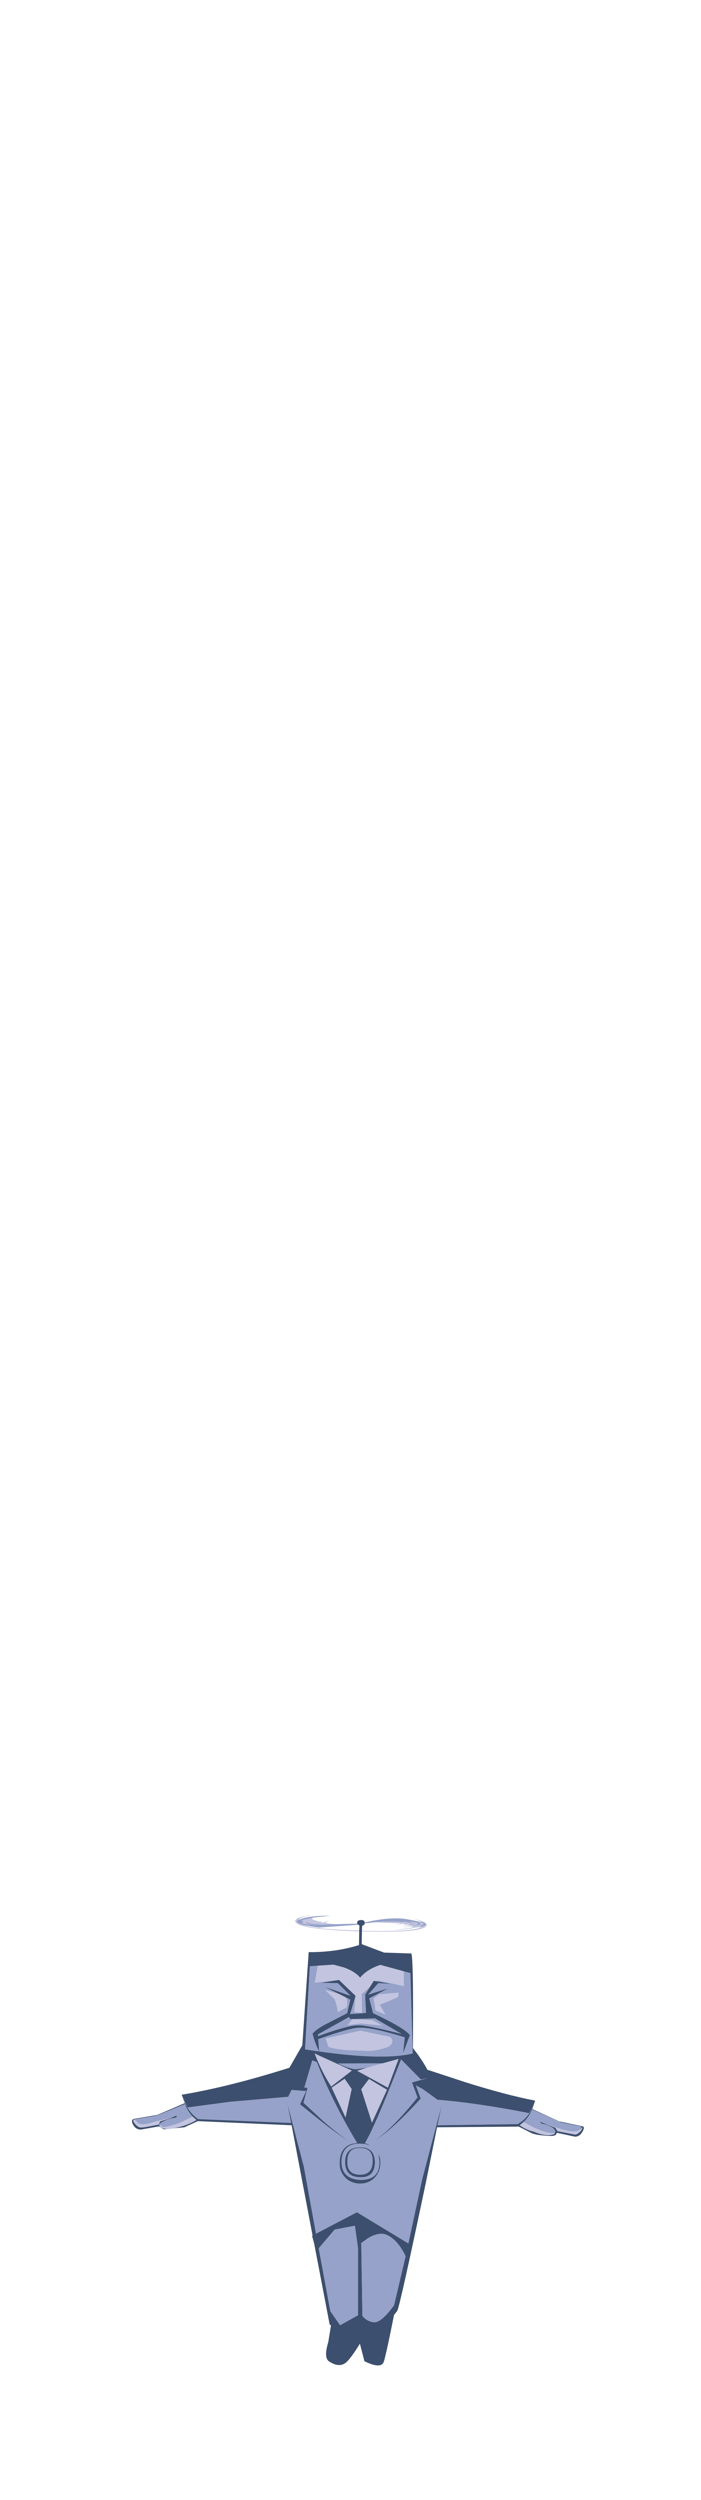 <?xml version="1.0" encoding="UTF-8" standalone="no"?>
<svg xmlns:xlink="http://www.w3.org/1999/xlink" height="459.85px" width="129.05px" xmlns="http://www.w3.org/2000/svg">
  <g transform="matrix(1.0, 0.0, 0.0, 1.0, 76.0, 267.75)">
    <use data-characterId="76" height="98.85" transform="matrix(0.838, 0.0, 0.0, 0.838, -51.688, 84.479)" width="99.25" xlink:href="#shape0"/>
  </g>
  <defs>
    <g id="shape0" transform="matrix(1.0, 0.0, 0.0, 1.0, 49.6, 49.4)">
      <path d="M12.15 -46.9 L13.4 -47.25 13.55 -47.2 Q14.25 -47.6 12.75 -47.95 15.55 -47.55 13.7 -47.05 L13.75 -47.05 13.15 -46.75 11.25 -46.4 12.2 -46.8 12.15 -46.9 M14.15 -46.9 Q15.8 -47.35 14.05 -47.85 13.25 -48.45 10.7 -48.8 15.25 -48.2 15.1 -47.15 14.7 -45.4 0.9 -45.8 L0.9 -45.95 Q12.65 -45.6 14.15 -46.9 M3.7 -47.8 Q6.4 -48.05 9.0 -47.9 L8.85 -47.95 9.15 -47.9 10.0 -47.85 10.6 -47.8 10.0 -48.0 11.15 -47.75 12.25 -47.6 11.35 -47.2 10.95 -47.3 9.6 -47.0 10.6 -47.35 9.95 -47.45 9.85 -47.5 8.5 -47.15 9.45 -47.55 3.7 -47.8 M11.55 -47.15 L12.35 -47.45 11.5 -47.95 Q14.0 -47.65 12.85 -47.25 L12.05 -46.95 11.95 -47.0 10.8 -46.85 11.8 -47.05 11.55 -47.15 M12.2 -46.8 L12.1 -46.75 12.2 -46.8 M0.3 -46.0 L0.3 -45.8 Q-14.05 -46.3 -13.75 -48.15 -13.5 -49.1 -9.35 -49.4 -12.55 -49.1 -12.95 -48.35 -14.15 -47.85 -12.05 -47.25 -9.45 -46.25 0.3 -46.0 M-8.5 -38.3 L-8.45 -38.3 -5.35 -38.5 -3.1 -37.9 Q-0.6 -37.0 0.5 -35.65 2.05 -37.5 4.95 -38.45 L9.7 -37.15 10.1 -37.05 10.1 -33.8 4.35 -35.05 4.05 -34.85 3.5 -34.95 2.75 -33.75 0.85 -32.05 0.9 -27.9 -0.8 -28.1 -0.5 -31.65 -4.15 -35.15 -9.45 -34.55 -8.8 -38.25 -8.5 -38.3 M-4.0 -32.0 L-2.8 -31.4 -2.45 -31.0 Q-2.2 -30.15 -2.5 -29.1 L-4.4 -28.1 Q-4.75 -30.6 -5.35 -31.15 L-7.2 -32.95 -4.0 -32.0 M8.9 -32.35 Q9.0 -31.35 8.45 -31.2 L4.8 -29.7 6.05 -27.55 3.9 -28.45 3.45 -31.05 4.7 -32.0 8.9 -32.35 M1.9 -15.85 L5.45 -16.85 8.95 -17.8 6.6 -11.5 -0.15 -15.2 1.9 -15.85 M5.35 -25.15 L0.6 -25.6 -2.25 -25.25 -1.15 -26.55 3.2 -26.3 5.35 -25.15 M7.05 -22.65 Q8.1 -21.8 7.1 -20.8 6.35 -20.05 2.7 -19.55 L-2.55 -19.75 Q-6.3 -20.15 -6.5 -20.6 L-7.05 -22.3 0.55 -24.0 7.05 -22.65 M6.4 -11.05 L3.1 -3.8 0.75 -11.15 2.45 -13.4 6.4 -11.05 M36.4 -3.95 L38.95 -2.6 Q41.3 -1.6 42.7 -1.5 43.2 -1.4 43.35 -1.9 L43.2 -1.35 43.15 -1.35 43.1 -1.3 Q41.5 -0.65 38.6 -1.85 37.05 -2.2 35.55 -3.25 L36.4 -3.95 M41.85 -3.3 L41.25 -3.55 44.5 -2.45 Q47.35 -1.6 48.4 -2.05 L48.85 -2.35 49.3 -2.85 Q49.4 -2.45 48.85 -1.85 48.2 -1.2 47.7 -1.2 L43.85 -1.95 43.4 -2.7 41.85 -3.3 M-49.25 -4.45 L-49.1 -4.55 -48.2 -3.65 Q-47.05 -3.15 -44.5 -4.05 L-40.9 -4.95 -40.5 -5.05 -43.4 -4.1 -43.45 -4.1 -43.5 -3.95 -43.7 -3.4 -46.35 -2.9 -46.95 -2.8 -47.65 -2.75 Q-48.25 -2.75 -48.9 -3.5 -49.5 -4.15 -49.25 -4.45 M-43.1 -2.7 Q-43.5 -2.9 -43.4 -3.3 L-42.75 -2.8 Q-40.9 -3.05 -38.95 -3.85 L-36.3 -5.15 -35.45 -4.4 Q-36.85 -3.55 -38.55 -3.05 -41.9 -2.05 -43.05 -2.7 L-43.1 -2.7 M-0.15 -47.55 L-0.15 -47.5 -8.0 -47.3 -7.6 -47.2 -8.6 -47.35 -9.75 -47.5 -9.05 -47.3 Q-10.8 -47.45 -10.85 -47.7 L-11.35 -47.8 Q-11.45 -47.55 -10.4 -47.25 -13.05 -47.5 -11.9 -47.95 L-12.4 -48.25 -9.7 -48.85 Q-10.2 -48.65 -9.95 -48.45 L-9.55 -48.2 -8.55 -48.4 -9.4 -48.15 -8.5 -47.95 -7.4 -48.2 -8.35 -47.9 -8.1 -47.85 -7.6 -47.75 -6.25 -48.15 -7.15 -47.65 Q-3.95 -47.1 -0.15 -47.55 M-1.3 -15.25 L-5.85 -11.75 Q-7.95 -15.0 -9.5 -19.0 L-1.3 -15.25 M-1.35 -11.2 L-2.7 -4.95 -5.75 -11.5 -2.9 -13.45 -1.35 -11.2" fill="#c3c4df" fill-rule="evenodd" stroke="none"/>
      <path d="M13.75 -47.05 L13.7 -47.05 Q15.55 -47.55 12.75 -47.95 14.25 -47.6 13.55 -47.2 L13.4 -47.25 12.15 -46.9 9.2 -46.55 12.05 -46.95 12.85 -47.25 Q14.0 -47.65 11.5 -47.95 L12.35 -47.45 11.55 -47.15 9.95 -46.85 11.35 -47.2 12.25 -47.6 11.15 -47.75 10.0 -48.0 10.6 -47.8 10.0 -47.85 9.15 -47.9 8.85 -47.95 9.0 -47.9 Q6.4 -48.05 3.7 -47.8 L1.5 -47.55 1.5 -47.65 1.5 -47.75 Q7.0 -49.05 10.65 -48.5 L10.9 -48.45 11.45 -48.35 14.05 -47.85 Q15.8 -47.35 14.15 -46.9 L13.9 -46.8 7.35 -46.0 10.9 -46.35 11.05 -46.4 11.25 -46.4 13.15 -46.75 13.8 -47.0 13.75 -47.05 M-38.7 -9.95 L-37.45 -7.15 -28.05 -8.4 -15.3 -9.5 -14.55 -11.0 -11.35 -10.75 -12.7 -7.85 -8.1 -4.15 Q-4.15 -1.05 -1.2 0.8 -4.1 -1.1 -7.75 -4.3 L-11.95 -8.2 -11.05 -11.45 -12.6 -11.65 -11.75 -11.55 -10.0 -17.5 -9.0 -17.1 Q-5.5 -8.2 -0.15 0.65 L-1.2 0.8 Q-3.95 1.55 -4.0 5.0 -4.05 6.9 -2.75 8.25 -1.5 9.5 0.4 9.55 2.25 9.6 3.6 8.35 4.9 7.05 4.95 5.15 5.0 4.0 4.55 3.1 L4.75 4.85 Q4.75 8.8 0.55 8.75 -3.6 8.55 -3.6 4.7 -3.45 1.0 -0.05 0.8 L0.65 0.8 1.5 0.85 2.7 1.15 Q2.15 0.85 1.55 0.7 3.85 -3.15 9.5 -17.7 L13.85 -13.3 15.35 -13.6 11.9 -12.65 13.1 -9.35 Q7.7 -2.6 3.4 0.4 7.85 -2.5 13.8 -9.1 L12.75 -12.0 14.25 -11.2 17.5 -8.85 Q25.7 -8.2 36.95 -6.05 L37.05 -6.0 37.6 -5.9 38.15 -6.75 38.2 -6.85 38.95 -8.65 38.25 -6.85 38.2 -6.75 Q37.4 -5.25 36.1 -4.15 L35.15 -3.5 17.5 -3.25 18.45 -7.8 14.15 8.55 11.1 22.7 -0.2 15.85 -9.2 20.55 -11.85 5.9 -15.5 -8.1 -14.65 -3.75 -35.1 -4.6 Q-36.85 -5.85 -37.95 -8.0 L-38.7 -9.95 M0.0 -47.3 L-0.65 -47.2 -8.45 -46.65 -9.3 -46.75 -11.65 -47.15 -12.05 -47.25 Q-14.15 -47.85 -12.95 -48.35 L-12.55 -48.5 Q-10.75 -49.25 -5.95 -49.25 L-9.7 -48.85 -12.4 -48.25 -11.9 -47.95 Q-13.05 -47.5 -10.4 -47.25 -11.45 -47.55 -11.35 -47.8 L-10.85 -47.7 Q-10.8 -47.45 -9.05 -47.3 L-9.75 -47.5 -8.6 -47.35 -7.6 -47.2 -8.0 -47.3 -0.15 -47.5 0.0 -47.3 M9.7 -37.15 L11.55 -36.65 12.05 -19.0 Q5.5 -17.45 -8.5 -19.45 L-8.7 -22.15 Q-1.65 -24.65 0.3 -24.65 3.15 -24.75 9.95 -22.65 L10.3 -22.55 9.95 -19.05 10.9 -21.6 10.9 -21.65 11.45 -23.0 Q10.45 -24.5 3.35 -27.85 L2.5 -31.1 6.65 -33.3 2.25 -31.9 4.5 -34.45 7.5 -34.25 4.05 -34.85 4.35 -35.05 10.1 -33.8 10.1 -37.05 9.7 -37.15 M2.75 -33.75 L1.6 -31.9 1.8 -27.9 -1.7 -27.65 -0.5 -31.65 -0.8 -28.1 0.9 -27.9 0.85 -32.05 2.75 -33.75 M-4.15 -35.15 L-8.15 -34.5 -4.4 -34.45 -1.6 -31.65 -7.3 -33.65 -4.0 -32.0 -7.2 -32.95 -5.35 -31.15 Q-4.75 -30.6 -4.4 -28.1 L-2.5 -29.1 Q-2.2 -30.15 -2.45 -31.0 L-2.8 -31.4 -1.65 -30.8 -2.35 -27.85 -7.5 -25.2 Q-9.4 -24.1 -9.95 -23.35 -9.55 -21.65 -8.55 -19.45 L-11.6 -19.9 -10.55 -38.15 -8.5 -38.3 -8.8 -38.25 -9.45 -34.55 -4.15 -35.15 M8.9 -32.35 L4.7 -32.0 3.45 -31.05 3.9 -28.45 6.05 -27.55 4.8 -29.7 8.45 -31.2 Q9.0 -31.35 8.9 -32.35 M3.6 -26.8 L9.6 -23.3 Q2.15 -25.2 0.15 -25.2 L-0.1 -25.2 Q-2.5 -25.1 -8.75 -22.8 L-8.75 -23.2 -1.95 -27.0 -1.65 -26.55 3.65 -26.7 3.6 -26.8 M5.35 -25.15 L3.2 -26.3 -1.15 -26.55 -2.25 -25.25 0.6 -25.6 5.35 -25.15 M5.45 -16.85 L1.9 -15.85 -0.4 -15.55 Q-1.5 -15.5 -4.4 -16.8 L5.45 -16.85 M7.05 -22.65 L0.55 -24.0 -7.05 -22.3 -6.5 -20.6 Q-6.3 -20.15 -2.55 -19.75 L2.7 -19.55 Q6.35 -20.05 7.1 -20.8 8.1 -21.8 7.05 -22.65 M43.2 -1.35 L43.35 -1.9 Q43.2 -1.4 42.7 -1.5 41.3 -1.6 38.95 -2.6 L36.4 -3.95 Q37.6 -5.1 38.3 -6.7 L44.75 -3.85 49.1 -3.0 48.85 -2.35 48.4 -2.05 Q47.35 -1.6 44.5 -2.45 L41.25 -3.55 41.85 -3.3 39.95 -4.05 40.35 -3.6 Q41.6 -3.45 42.9 -2.65 L43.4 -2.0 43.2 -1.35 M0.8 1.75 Q3.35 1.9 3.25 4.75 3.15 7.65 0.45 7.6 -2.45 7.55 -2.3 4.6 -2.25 1.65 0.5 1.75 L0.55 1.75 0.8 1.75 M2.2 21.55 Q4.8 20.0 6.55 20.9 8.85 22.05 10.5 25.5 L7.95 36.3 6.8 37.75 Q4.95 39.9 3.75 40.0 2.55 40.0 1.45 39.1 L1.0 38.6 0.75 22.6 2.2 21.55 M0.95 1.6 L0.5 1.6 0.45 1.6 Q-2.8 1.6 -2.8 4.8 -2.8 8.1 0.45 8.15 3.7 8.3 3.75 4.9 3.7 1.8 0.95 1.6 M0.05 38.45 L-3.9 40.65 -6.05 37.55 -8.6 23.75 -5.1 19.65 -0.65 18.8 -0.45 20.2 -0.05 23.05 -0.05 23.2 0.05 23.8 0.05 38.45 M-40.9 -4.95 L-44.5 -4.05 Q-47.05 -3.15 -48.2 -3.65 L-49.1 -4.55 -49.25 -4.45 -49.05 -4.55 -44.65 -5.3 Q-43.95 -5.4 -38.0 -7.9 L-37.95 -7.75 Q-37.3 -6.25 -36.3 -5.15 L-38.95 -3.85 Q-40.9 -3.05 -42.75 -2.8 L-43.4 -3.3 Q-43.5 -2.9 -43.1 -2.7 -44.3 -3.25 -42.9 -4.0 -41.6 -4.75 -40.3 -4.85 -39.6 -5.0 -39.85 -5.35 L-40.9 -4.95 M-43.5 -3.95 L-43.45 -4.1 -43.4 -4.1 -43.5 -3.95" fill="#96a2c9" fill-rule="evenodd" stroke="none"/>
      <path d="M0.9 -45.95 L0.9 -45.8 0.85 -43.0 5.75 -41.15 11.75 -40.95 Q12.25 -39.85 12.1 -20.2 14.15 -17.6 15.3 -15.4 L15.4 -15.35 15.45 -15.35 15.5 -15.35 15.55 -15.35 23.45 -12.75 Q32.5 -9.9 38.95 -8.65 L38.2 -6.85 38.15 -6.75 37.6 -5.9 37.05 -6.0 36.95 -6.05 Q25.7 -8.2 17.5 -8.85 L14.25 -11.2 12.75 -12.0 13.8 -9.1 Q7.85 -2.5 3.4 0.4 7.7 -2.6 13.1 -9.35 L11.9 -12.65 15.35 -13.6 13.85 -13.3 9.5 -17.7 Q3.85 -3.15 1.55 0.7 2.15 0.85 2.7 1.15 L1.5 0.85 0.65 0.8 -0.05 0.8 Q-3.45 1.0 -3.6 4.7 -3.6 8.55 0.55 8.75 4.75 8.8 4.75 4.85 L4.55 3.1 Q5.0 4.0 4.95 5.15 4.9 7.05 3.6 8.35 2.25 9.6 0.4 9.55 -1.5 9.5 -2.75 8.25 -4.05 6.9 -4.0 5.0 -3.95 1.55 -1.2 0.8 L-0.15 0.65 Q-5.5 -8.2 -9.0 -17.1 L-10.0 -17.5 -11.75 -11.55 -12.6 -11.65 -11.05 -11.45 -11.95 -8.2 -7.75 -4.3 Q-4.1 -1.1 -1.2 0.8 -4.15 -1.05 -8.1 -4.15 L-12.7 -7.85 -11.35 -10.75 -14.55 -11.0 -15.3 -9.5 -28.05 -8.4 -37.45 -7.15 -38.7 -9.95 Q-28.4 -11.65 -15.1 -15.85 L-15.05 -15.85 -12.2 -20.8 -10.8 -41.25 Q-4.85 -41.2 0.25 -42.8 L0.3 -45.8 0.3 -46.0 0.35 -47.1 0.0 -47.3 -0.15 -47.5 -0.15 -47.55 -0.15 -47.65 Q-0.2 -48.25 0.7 -48.3 1.5 -48.3 1.5 -47.75 L1.5 -47.65 1.5 -47.55 Q1.45 -47.15 0.95 -47.05 L0.9 -45.95 M9.7 -37.15 L4.95 -38.45 Q2.05 -37.5 0.5 -35.65 -0.6 -37.0 -3.1 -37.9 L-5.35 -38.5 -8.45 -38.3 -8.5 -38.3 -10.55 -38.15 -11.6 -19.9 -8.55 -19.45 Q-9.55 -21.65 -9.95 -23.35 -9.4 -24.1 -7.5 -25.2 L-2.35 -27.85 -1.65 -30.8 -2.8 -31.4 -4.0 -32.0 -7.3 -33.65 -1.6 -31.65 -4.4 -34.45 -8.15 -34.5 -4.15 -35.15 -0.5 -31.65 -1.7 -27.65 1.8 -27.9 1.6 -31.9 2.75 -33.75 3.5 -34.95 4.05 -34.85 7.5 -34.25 4.5 -34.45 2.25 -31.9 6.65 -33.3 2.5 -31.1 3.35 -27.85 Q10.45 -24.5 11.45 -23.0 L10.9 -21.65 10.9 -21.6 9.95 -19.05 10.3 -22.55 9.95 -22.65 Q3.15 -24.75 0.3 -24.65 -1.65 -24.65 -8.7 -22.15 L-8.5 -19.45 Q5.5 -17.45 12.05 -19.0 L11.55 -36.65 9.7 -37.15 M3.6 -26.8 L3.65 -26.7 -1.65 -26.55 -1.95 -27.0 -8.75 -23.2 -8.75 -22.8 Q-2.5 -25.1 -0.1 -25.2 L0.15 -25.2 Q2.15 -25.2 9.6 -23.3 L3.6 -26.8 M1.9 -15.85 L-0.15 -15.2 6.6 -11.5 8.95 -17.8 5.45 -16.85 -4.4 -16.8 Q-1.5 -15.5 -0.4 -15.55 L1.9 -15.85 M6.4 -11.05 L2.45 -13.4 0.75 -11.15 3.1 -3.8 6.4 -11.05 M-38.7 -9.95 L-37.95 -8.0 Q-36.85 -5.85 -35.1 -4.6 L-14.65 -3.75 -15.5 -8.1 -11.85 5.9 -9.2 20.55 -0.2 15.85 11.1 22.7 14.15 8.55 18.45 -7.8 17.5 -3.25 35.15 -3.5 36.1 -4.15 Q37.4 -5.25 38.2 -6.75 L38.25 -6.85 38.95 -8.65 38.35 -6.8 44.25 -4.1 49.25 -3.05 Q50.0 -2.95 49.35 -1.85 48.7 -0.7 47.65 -0.75 L43.7 -1.6 Q43.6 -0.9 42.55 -0.9 39.25 -1.0 38.1 -1.55 36.65 -2.3 35.25 -3.0 L35.15 -2.95 17.4 -2.8 14.9 9.55 Q9.15 36.85 8.65 37.5 L7.95 38.4 Q6.1 47.65 5.65 48.8 4.95 50.25 1.45 48.55 L0.45 44.7 Q-1.3 47.55 -2.4 48.65 -3.95 50.15 -6.3 48.6 -7.55 47.8 -6.5 44.35 L-5.9 40.7 -6.2 40.45 -9.6 22.7 -10.05 21.05 -9.95 20.95 -14.55 -3.25 -35.1 -4.15 -35.15 -4.15 Q-37.7 -3.0 -38.1 -2.8 L-42.6 -2.35 -43.7 -3.0 -47.65 -2.3 Q-48.8 -2.3 -49.4 -3.4 -49.95 -4.5 -49.15 -4.65 L-44.2 -5.5 Q-43.45 -5.75 -38.05 -8.1 L-38.7 -9.95 M43.2 -1.35 L43.4 -2.0 42.9 -2.65 Q41.6 -3.45 40.35 -3.6 L39.95 -4.05 41.85 -3.3 43.4 -2.7 43.85 -1.95 47.7 -1.2 Q48.2 -1.2 48.85 -1.85 49.4 -2.45 49.3 -2.85 L48.85 -2.35 49.1 -3.0 44.75 -3.85 38.3 -6.7 Q37.6 -5.1 36.4 -3.95 L35.55 -3.25 Q37.05 -2.2 38.6 -1.85 41.5 -0.65 43.1 -1.3 L43.15 -1.35 43.2 -1.35 M0.8 1.75 L0.55 1.75 0.5 1.75 Q-2.25 1.65 -2.3 4.6 -2.45 7.55 0.45 7.6 3.15 7.65 3.25 4.75 3.35 1.9 0.8 1.75 M0.95 1.6 Q3.7 1.8 3.75 4.9 3.7 8.3 0.45 8.15 -2.8 8.1 -2.8 4.8 -2.8 1.6 0.45 1.6 L0.5 1.6 0.95 1.6 M2.2 21.55 L0.75 22.6 1.0 38.6 1.45 39.1 Q2.55 40.0 3.75 40.0 4.95 39.9 6.8 37.75 L7.95 36.3 10.5 25.5 Q8.85 22.05 6.55 20.9 4.8 20.0 2.2 21.55 M0.05 38.45 L0.05 23.8 -0.05 23.2 -0.05 23.05 -0.45 20.2 -0.65 18.8 -5.1 19.65 -8.6 23.75 -6.05 37.55 -3.9 40.65 0.05 38.45 M-40.9 -4.95 L-39.85 -5.35 Q-39.6 -5.0 -40.3 -4.85 -41.6 -4.75 -42.9 -4.0 -44.3 -3.25 -43.1 -2.7 L-43.05 -2.7 Q-41.9 -2.05 -38.55 -3.05 -36.85 -3.55 -35.45 -4.4 L-36.3 -5.15 Q-37.3 -6.25 -37.95 -7.75 L-38.0 -7.9 Q-43.95 -5.4 -44.65 -5.3 L-49.05 -4.55 -49.25 -4.45 Q-49.5 -4.15 -48.9 -3.5 -48.25 -2.75 -47.65 -2.75 L-46.95 -2.8 -46.35 -2.9 -43.7 -3.4 -43.5 -3.95 -43.4 -4.1 -40.5 -5.05 -40.9 -4.95 M-1.3 -15.25 L-9.5 -19.0 Q-7.95 -15.0 -5.85 -11.75 L-1.3 -15.25 M-1.35 -11.2 L-2.9 -13.45 -5.75 -11.5 -2.7 -4.95 -1.35 -11.2" fill="#3d4f6e" fill-rule="evenodd" stroke="none"/>
    </g>
  </defs>
</svg>
